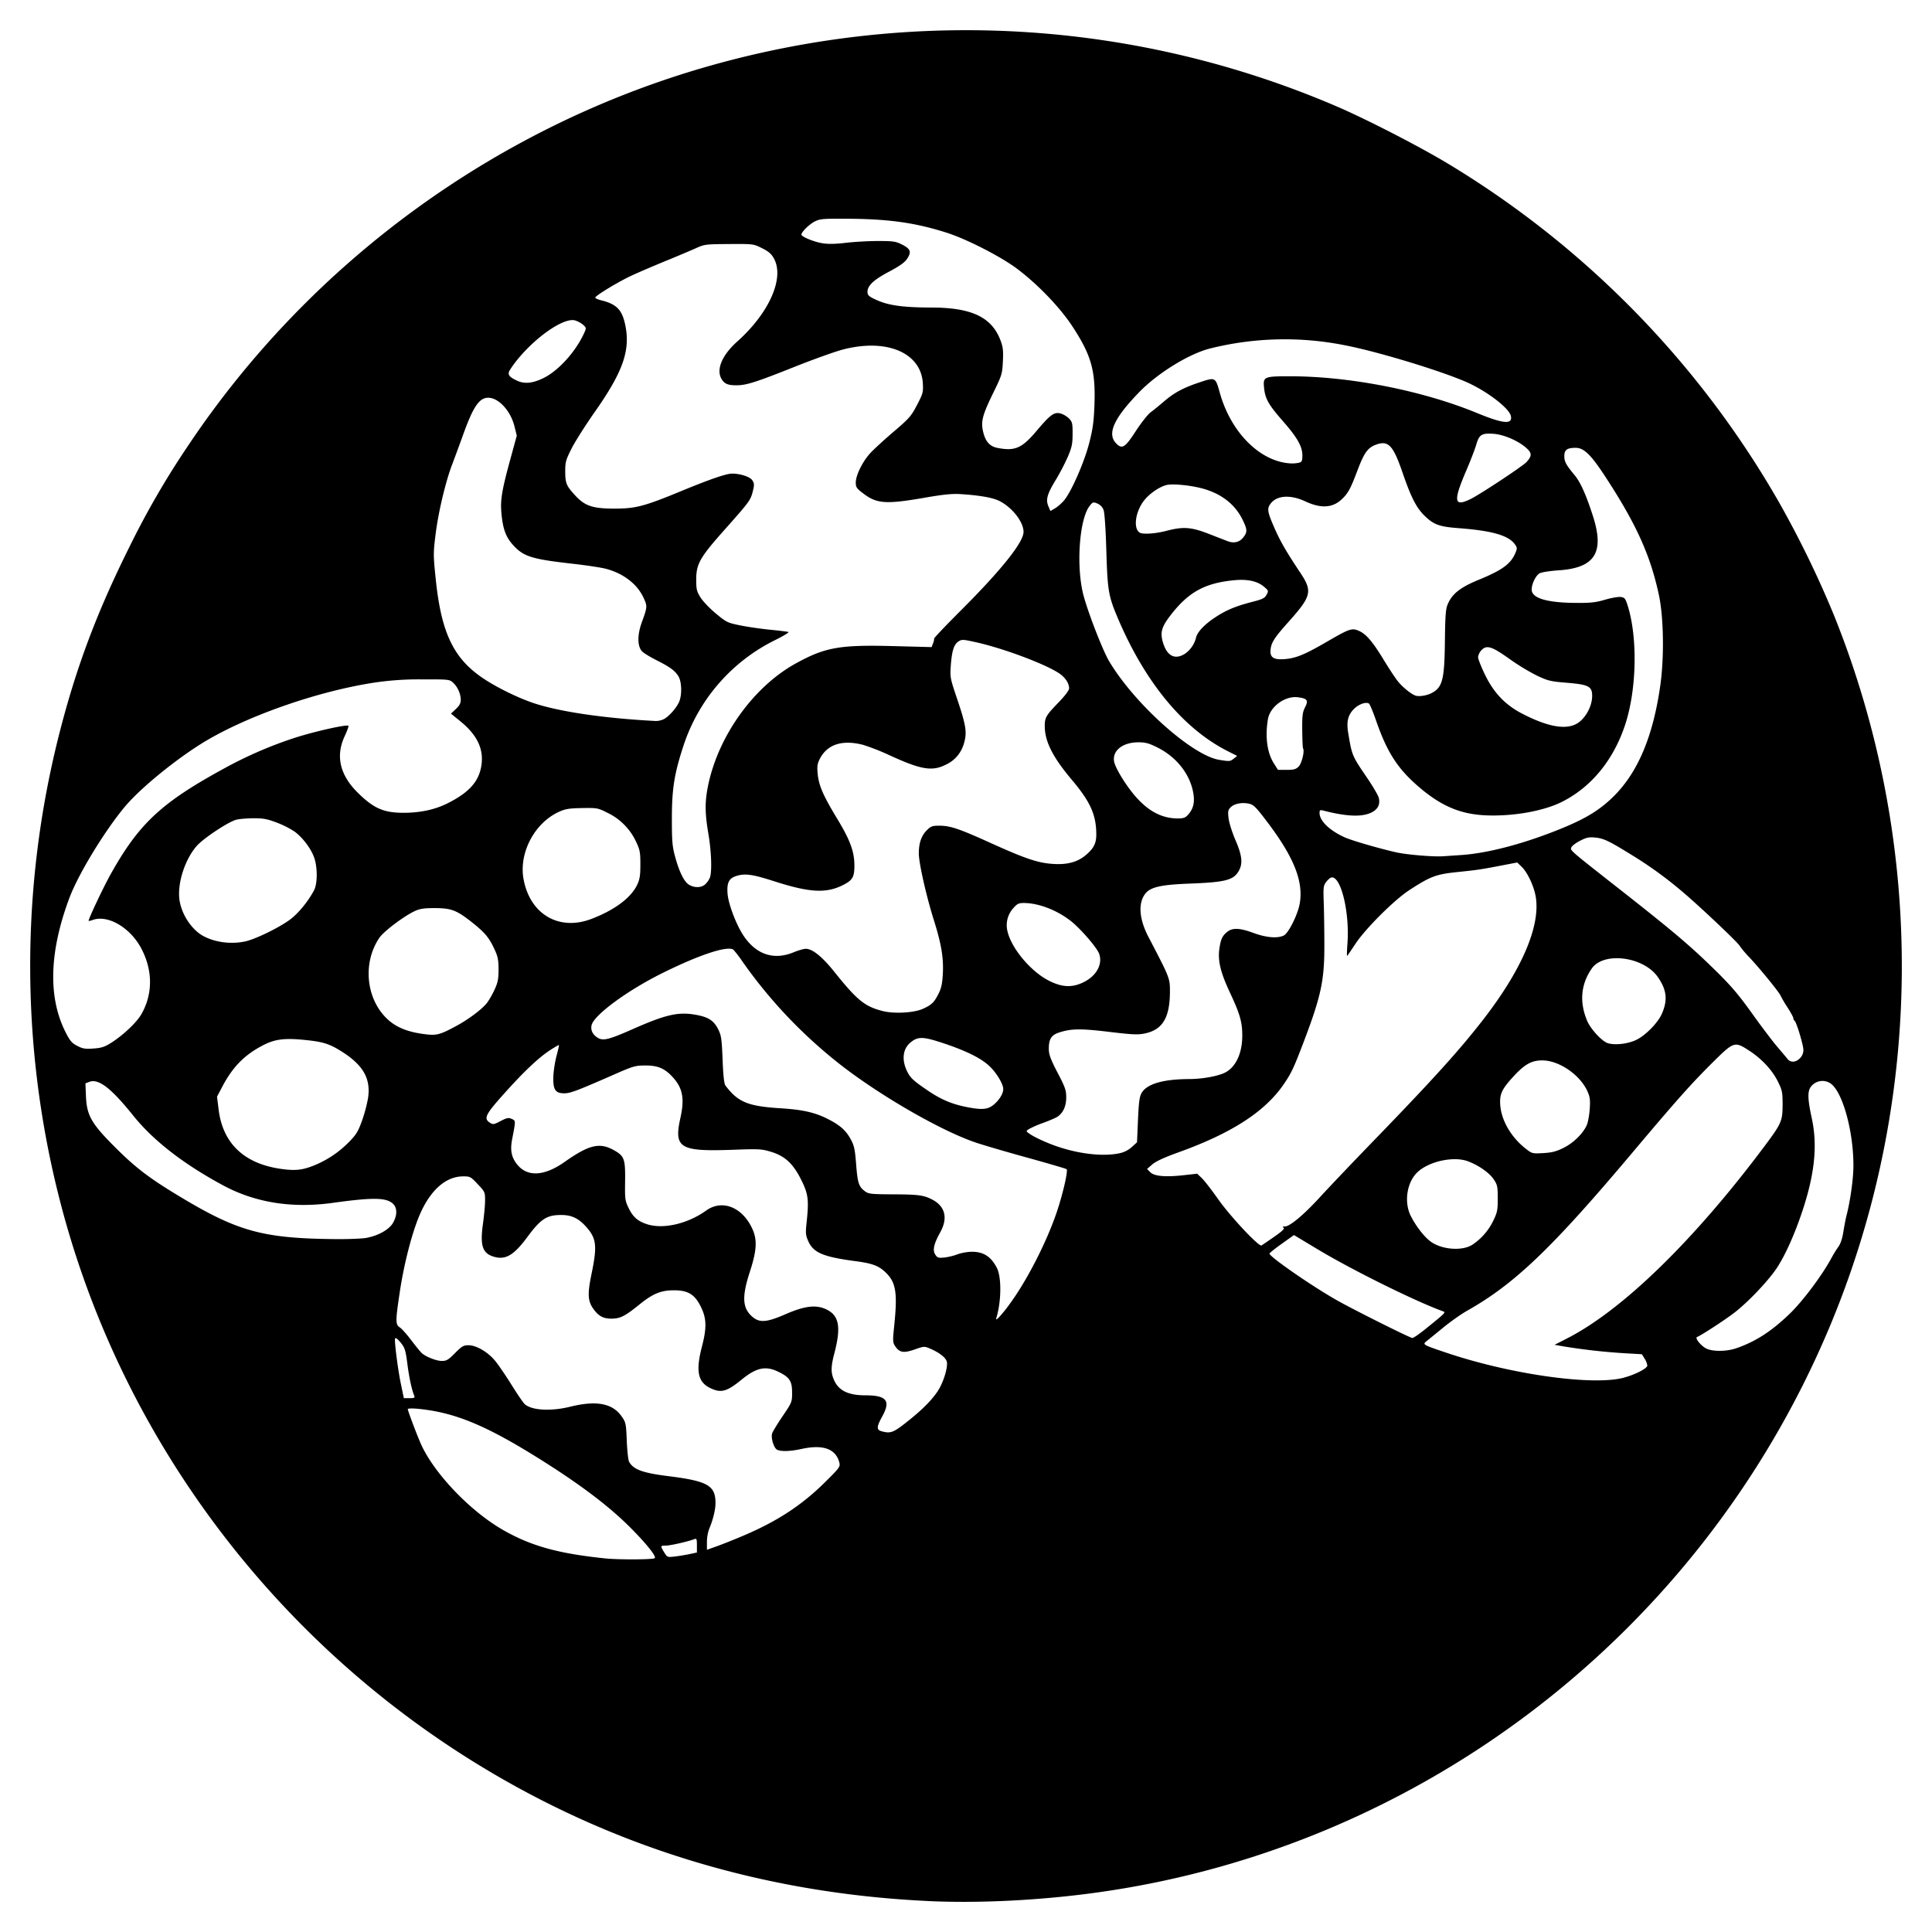 <svg xmlns="http://www.w3.org/2000/svg" width="64" height="64"><path d="M30.744 62.974c-5.536-.26-10.638-1.838-15.197-4.701C8.744 54 3.831 47.237 1.919 39.513a31.183 31.183 0 0 1 .018-15.1c.565-2.251 1.262-4.115 2.356-6.306a27.806 27.806 0 0 1 1.89-3.272C10.273 8.68 16.497 4.147 23.586 2.16a31.12 31.12 0 0 1 20.666 1.353c.998.427 2.787 1.347 3.74 1.924a31.189 31.189 0 0 1 10.93 11.184 33.519 33.519 0 0 1 1.822 3.739c3.085 7.65 3.003 16.263-.226 23.808-4.272 9.983-13.482 17.04-24.18 18.524-1.867.26-3.902.362-5.594.283zM21.69 51.616c.06-.06-.29-.495-.83-1.034-.698-.696-1.642-1.41-2.964-2.239-1.801-1.13-2.83-1.555-4.044-1.674-.192-.018-.344-.015-.344.009 0 .052.286.813.425 1.132.422.969 1.624 2.236 2.722 2.867.927.534 1.836.787 3.4.948.442.045 1.587.04 1.635-.009zm1.158-.136l.238-.051v-.238c0-.208-.01-.234-.083-.206-.196.078-.798.215-.944.215-.187 0-.19.01-.056.225.1.163.105.165.355.136.139-.017.36-.053.49-.081zm1.803-.62c1.108-.474 1.907-.998 2.673-1.754.47-.464.513-.52.484-.641-.112-.47-.535-.625-1.26-.466-.367.081-.684.09-.808.023-.106-.056-.206-.385-.163-.535.016-.057.172-.314.346-.571.313-.463.316-.47.316-.79 0-.382-.087-.51-.474-.693-.414-.195-.716-.126-1.209.277-.486.397-.681.446-1.045.263-.396-.2-.466-.566-.259-1.363.164-.632.155-.94-.038-1.327-.204-.411-.429-.545-.91-.54-.415.003-.681.114-1.12.469-.481.389-.636.468-.924.47-.28.003-.445-.09-.621-.349-.169-.248-.178-.484-.042-1.142.192-.928.162-1.173-.19-1.562-.248-.275-.476-.381-.818-.381-.477 0-.675.129-1.12.73-.448.606-.724.768-1.113.651-.376-.112-.458-.366-.357-1.093.038-.272.07-.62.07-.773 0-.271-.008-.287-.244-.537-.234-.248-.254-.258-.486-.257-.608.002-1.147.515-1.498 1.426-.236.611-.465 1.531-.593 2.374-.152 1.01-.152 1.105-.002 1.204.064.042.24.24.39.44.152.2.307.388.346.42.153.125.482.25.653.25.156 0 .216-.035.438-.26.228-.23.28-.26.449-.26.25 0 .622.214.864.497.103.12.35.48.55.8.199.32.4.614.447.655.236.207.866.242 1.507.084.87-.215 1.402-.113 1.706.326.136.196.144.234.167.806.013.33.048.643.078.696.15.258.449.366 1.32.475 1.284.161 1.543.311 1.541.894 0 .213-.088.569-.208.845a1.337 1.337 0 0 0-.076.438v.26l.344-.123c.189-.068.589-.228.889-.356zm5.342-3.719c.527-.411.862-.742 1.073-1.062.186-.282.343-.794.298-.974-.033-.13-.247-.298-.54-.425-.205-.088-.207-.088-.531.025-.368.127-.499.102-.646-.121-.074-.114-.076-.175-.026-.66.114-1.095.06-1.439-.276-1.766-.232-.226-.443-.306-.995-.379-1.082-.143-1.404-.279-1.576-.666-.085-.193-.092-.265-.056-.601.082-.763.058-.954-.172-1.419-.271-.546-.54-.796-1.005-.938-.31-.094-.395-.099-1.263-.067-1.769.063-1.96-.054-1.737-1.064.139-.632.075-.976-.247-1.332-.27-.299-.495-.397-.915-.396-.333 0-.399.019-1.043.302-1.216.533-1.44.618-1.64.619-.298.001-.377-.116-.366-.538.005-.186.052-.498.104-.693.052-.194.089-.36.082-.367-.008-.008-.14.069-.294.169-.384.25-.88.72-1.545 1.465-.6.672-.66.798-.45.937.105.068.13.064.357-.054.21-.109.262-.119.368-.07.135.06.134.045.013.676-.072.373-.02.61.181.85.338.403.894.366 1.558-.102.817-.575 1.166-.656 1.647-.38.335.191.367.285.356 1.055-.008.564 0 .613.122.863.145.296.311.437.632.534.534.16 1.332-.03 1.93-.46.528-.379 1.194-.12 1.526.593.173.372.155.72-.076 1.431-.273.839-.25 1.214.092 1.502.232.196.473.176 1.086-.092.642-.28 1.018-.324 1.36-.158.419.202.487.585.26 1.453-.118.45-.12.647-.005.897.154.341.473.494 1.032.494.702 0 .846.177.563.692-.194.352-.199.45-.026.498.289.08.381.048.79-.27zm-16.272-.908c-.082-.2-.167-.593-.227-1.059-.055-.43-.084-.527-.203-.675-.144-.18-.21-.217-.209-.115.004.245.111 1.045.195 1.446l.101.486h.189c.16 0 .183-.012.154-.083zm40.084-.6c.38-.104.765-.306.765-.399a.606.606 0 0 0-.09-.226l-.09-.147-.585-.034a20.032 20.032 0 0 1-1.992-.223l-.316-.055.41-.21c1.836-.936 4.21-3.247 6.545-6.37.561-.75.598-.834.599-1.373 0-.416-.012-.476-.158-.772-.186-.377-.536-.753-.955-1.024-.479-.31-.501-.302-1.219.41-.698.693-1.19 1.246-2.646 2.975-2.669 3.17-3.9 4.348-5.474 5.235-.194.11-.553.363-.798.564-.245.2-.492.402-.549.447-.135.109-.12.117.673.384 2.146.721 4.864 1.1 5.88.819zm3.71-.97c.638-.22 1.16-.556 1.766-1.138.438-.422 1.074-1.27 1.388-1.852.064-.119.167-.286.229-.371.072-.1.132-.278.166-.498.03-.189.076-.428.103-.533.127-.492.23-1.229.23-1.653.002-1.165-.37-2.486-.771-2.736a.476.476 0 0 0-.6.074c-.157.157-.158.394-.008 1.09.195.898.097 1.852-.32 3.096-.256.764-.564 1.448-.84 1.865-.286.43-.964 1.142-1.416 1.486-.321.246-1.11.758-1.224.796-.085.029.128.296.307.384.21.104.673.1.99-.01zm-10.302-.632c.675-.545.687-.557.591-.591-.907-.327-3.009-1.367-4.153-2.054l-.787-.473-.406.29c-.223.158-.405.305-.405.324 0 .104 1.391 1.068 2.228 1.543.542.308 2.426 1.25 2.505 1.253.035.001.227-.13.427-.292zm-13.788-.804c.585-.786 1.25-2.085 1.59-3.1.198-.592.371-1.35.318-1.396-.02-.018-.603-.189-1.294-.38-.69-.19-1.47-.419-1.73-.507-1.093-.373-2.967-1.44-4.308-2.451a16.028 16.028 0 0 1-3.387-3.513 4.492 4.492 0 0 0-.316-.418c-.191-.146-1.128.163-2.374.782-1.15.573-2.244 1.378-2.326 1.714-.04.165.037.321.21.424.177.104.372.054 1.157-.293 1.08-.477 1.495-.574 2.058-.477.438.074.622.192.77.488.1.202.116.318.144 1.003.022.55.05.8.097.861.417.55.746.684 1.85.751.679.042 1.1.135 1.493.33.437.216.638.39.803.692.116.214.141.33.18.823.048.627.088.751.29.9.122.092.198.1.924.104.837.003 1.019.026 1.294.166.442.224.542.616.279 1.091-.214.387-.26.593-.165.739.069.105.103.116.3.097.12-.012.316-.06.434-.105.117-.046.33-.084.474-.085.39-.003.638.157.833.535.156.301.15 1.095-.012 1.635-.026.087-.021.089.058.024a4.11 4.11 0 0 0 .356-.434zm15.352-1.996a1.99 1.99 0 0 0 .69-.794c.133-.275.148-.353.148-.738 0-.391-.012-.448-.132-.63-.144-.217-.495-.464-.853-.599-.475-.18-1.304.002-1.682.367-.346.335-.443.99-.214 1.443.164.325.417.657.63.827.36.288 1.07.35 1.413.124zm-6.566-.262c.269-.188.354-.271.308-.3-.045-.029-.032-.04.048-.041.164-.001.642-.403 1.17-.984.256-.28 1.002-1.065 1.658-1.743 2.05-2.116 2.901-3.055 3.7-4.077 1.304-1.67 1.937-3.131 1.78-4.108-.058-.358-.274-.818-.473-1.008l-.143-.137-.511.098c-.72.138-.78.147-1.48.22-.701.073-.886.143-1.592.604-.491.32-1.444 1.271-1.774 1.77-.138.209-.262.39-.275.403-.013.013-.009-.179.01-.426.074-1.028-.221-2.233-.533-2.172-.04.008-.119.075-.173.149-.092.122-.099.181-.08.687.01.304.02.937.02 1.407.003 1.182-.11 1.701-.72 3.296-.297.775-.373.934-.604 1.279-.62.924-1.724 1.644-3.499 2.283-.481.173-.759.301-.877.404l-.173.15.106.108c.132.135.507.167 1.127.097l.427-.048.154.147c.084.081.327.394.54.696.405.576 1.35 1.583 1.436 1.534.028-.016.219-.146.423-.288zm-30.073.037c.397-.073.757-.277.882-.499.143-.251.142-.496-.003-.632-.22-.207-.667-.213-1.998-.028-1.35.186-2.565-.008-3.628-.58-1.314-.708-2.314-1.484-2.98-2.314-.728-.907-1.147-1.23-1.448-1.116l-.133.05.017.416c.026.65.177.915.983 1.719.674.67 1.116 1.007 2.11 1.606 1.937 1.169 2.773 1.398 5.179 1.419.42.004.879-.015 1.02-.04zM10.4 38.608a3.4 3.4 0 0 0 1.158-.775c.239-.243.305-.35.43-.697a4.92 4.92 0 0 0 .202-.748c.098-.631-.138-1.075-.805-1.512-.434-.284-.645-.357-1.208-.418-.733-.08-1.062-.042-1.47.171-.611.318-.998.712-1.345 1.371l-.173.328.053.425c.14 1.145.871 1.82 2.138 1.978.422.053.65.025 1.02-.123zm26.679-.404a.881.881 0 0 0 .416-.209l.17-.155.032-.74c.026-.593.05-.77.12-.893.173-.302.717-.46 1.59-.462.422-.001.95-.098 1.177-.215.357-.184.569-.644.568-1.23 0-.442-.08-.717-.4-1.401-.319-.677-.415-1.07-.359-1.466.047-.327.098-.435.268-.569.174-.137.413-.125.87.044.418.153.792.184.997.081.157-.079.46-.686.526-1.051.13-.725-.182-1.524-1.048-2.674-.397-.526-.472-.603-.63-.64-.232-.053-.488-.003-.611.12-.085.085-.094.134-.067.363.017.145.119.468.226.717.23.532.254.797.097 1.052-.175.283-.455.351-1.623.395-.916.034-1.273.112-1.445.317-.258.307-.225.846.09 1.447.72 1.38.715 1.37.712 1.839-.006.844-.247 1.239-.833 1.361-.225.047-.406.04-1.178-.053-.952-.114-1.26-.11-1.668.024-.255.084-.34.227-.332.567.003.164.07.341.29.762.252.482.286.58.286.817 0 .293-.103.519-.294.643-.06.039-.269.129-.464.2a3.527 3.527 0 0 0-.468.202c-.107.068-.108.074-.023.137.171.13.614.333.997.46.73.241 1.493.32 2.011.21zm14.713-.178c.332-.164.656-.483.776-.764.038-.091.08-.327.094-.525.02-.296.008-.398-.073-.58-.243-.55-.941-1.03-1.5-1.03-.362 0-.591.132-.984.565-.365.404-.435.564-.406.928.04.503.363 1.054.832 1.423.221.173.227.175.588.155.287-.016.43-.052.673-.172zm-18.902-1.41c.198-.152.344-.38.344-.54 0-.178-.25-.58-.496-.795-.285-.25-.767-.484-1.5-.727-.668-.222-.834-.224-1.084-.014-.253.213-.29.585-.096.967.106.208.212.304.692.629.421.285.78.437 1.251.532.502.101.703.09.889-.053zm26.733-1.558a.384.384 0 0 0 .117-.272c.001-.167-.237-.952-.297-.978-.02-.009-.035-.043-.035-.076s-.088-.195-.195-.36a3.772 3.772 0 0 1-.225-.383c-.041-.11-.674-.887-1.026-1.263a3.513 3.513 0 0 1-.334-.395c-.063-.117-1.335-1.32-1.906-1.8a13.128 13.128 0 0 0-1.704-1.23c-.73-.45-.891-.527-1.174-.556-.202-.02-.288-.003-.49.1-.135.067-.267.164-.294.214-.058.109-.113.06 1.658 1.45 1.7 1.336 2.275 1.822 3.075 2.606.545.533.791.821 1.24 1.448.307.43.684.928.837 1.107.152.179.309.365.348.413.1.123.268.113.405-.025zm-55.954-.505c.4-.25.857-.681 1.015-.957.383-.67.38-1.456-.007-2.184-.364-.682-1.096-1.113-1.596-.94-.08.029-.146.042-.146.031 0-.075.481-1.093.718-1.52.94-1.69 1.678-2.382 3.746-3.513a13.658 13.658 0 0 1 2.32-1.014c.644-.213 1.77-.468 1.824-.413.013.013-.044.171-.128.35-.303.654-.155 1.284.44 1.87.526.518.857.662 1.517.662.544 0 1.031-.104 1.441-.308.7-.348 1.032-.704 1.125-1.208.105-.564-.111-1.044-.68-1.509l-.319-.26.162-.153c.119-.111.162-.193.162-.302 0-.2-.102-.43-.252-.569-.12-.11-.14-.113-1.014-.11a9.888 9.888 0 0 0-1.555.1c-1.941.289-4.38 1.15-5.808 2.052-.925.585-2.018 1.49-2.502 2.07-.678.815-1.538 2.231-1.833 3.017-.666 1.779-.712 3.282-.134 4.433.15.3.21.372.391.466.18.095.263.109.535.09.26-.017.37-.051.578-.181zm50.543-.11c.302-.147.708-.562.838-.857.2-.453.165-.791-.13-1.217-.468-.679-1.79-.854-2.188-.289-.366.522-.419 1.122-.151 1.746.116.27.49.672.681.731.24.074.672.023.95-.113zm-39.1-.455c.419-.226.865-.563 1.026-.773a2.87 2.87 0 0 0 .247-.436c.107-.233.13-.35.13-.662 0-.313-.023-.43-.13-.662-.18-.39-.316-.556-.735-.89-.52-.413-.694-.48-1.24-.483-.357-.001-.495.019-.664.096-.354.162-1.03.67-1.177.885-.572.838-.443 2.058.286 2.716.27.245.624.393 1.112.465.485.071.575.051 1.145-.256zm15.451-.566c.293-.13.38-.212.525-.499.092-.18.126-.334.144-.651.03-.538-.046-.997-.301-1.806-.248-.788-.495-1.883-.494-2.198 0-.338.085-.584.26-.76.139-.138.186-.156.414-.156.366 0 .651.096 1.699.57 1.15.521 1.57.663 2.062.696.484.033.824-.059 1.103-.297.257-.22.341-.386.341-.674 0-.65-.194-1.085-.808-1.812-.636-.753-.899-1.276-.899-1.786 0-.279.043-.353.457-.78.215-.224.35-.402.35-.465 0-.167-.124-.356-.317-.49-.442-.305-1.838-.83-2.75-1.035-.453-.101-.488-.103-.601-.028-.15.097-.218.32-.253.816-.026.365-.018.408.213 1.09.294.872.33 1.105.226 1.462a1.098 1.098 0 0 1-.608.715c-.45.224-.815.163-1.841-.307a7.62 7.62 0 0 0-.891-.352c-.692-.18-1.191-.018-1.437.464-.081.159-.094.247-.071.488.036.391.179.721.643 1.488.436.72.574 1.095.574 1.559 0 .38-.061.484-.374.643-.558.283-1.11.253-2.27-.12-.745-.24-.993-.273-1.29-.171-.228.078-.296.228-.267.585.027.33.274.988.506 1.35.42.654 1.012.86 1.68.586.156-.065.339-.117.405-.117.22 0 .542.259.947.765.751.939 1.008 1.147 1.6 1.297.377.096 1.026.061 1.323-.07zm5.303-.871c.443-.207.666-.59.548-.947-.068-.207-.635-.861-.962-1.111-.466-.356-1.056-.578-1.537-.58-.166 0-.22.025-.342.164a.84.84 0 0 0-.196.784c.136.569.781 1.332 1.378 1.63.423.212.746.23 1.111.06zM8.112 31.188c.33-.067 1.124-.451 1.49-.722.278-.204.612-.612.804-.98.112-.217.115-.745.005-1.067-.098-.29-.369-.656-.636-.86a2.992 2.992 0 0 0-.59-.303c-.326-.125-.458-.15-.773-.15-.21 0-.468.021-.575.046-.255.058-1.1.617-1.324.875-.387.445-.638 1.222-.57 1.764.06.483.4 1.005.792 1.216.389.21.906.278 1.377.181zm11.486-.75c.778-.3 1.313-.703 1.516-1.142.079-.17.1-.307.099-.664 0-.407-.015-.48-.152-.77a2 2 0 0 0-.937-.937c-.321-.161-.343-.165-.843-.157-.432.008-.552.028-.768.126-.81.371-1.33 1.363-1.169 2.233.216 1.164 1.179 1.725 2.254 1.311zm3.767-1.147a.697.697 0 0 0 .15-.216c.075-.194.051-.873-.05-1.462-.117-.689-.118-1.066-.004-1.612.344-1.642 1.513-3.262 2.906-4.027.967-.532 1.45-.618 3.226-.571l1.268.033.047-.125a.412.412 0 0 0 .037-.16c-.006-.018.394-.439.89-.934 1.346-1.346 2.071-2.256 2.071-2.597 0-.332-.377-.813-.804-1.027-.215-.107-.646-.184-1.268-.224-.294-.019-.568.008-1.224.122-1.255.217-1.562.196-2.001-.135-.233-.176-.26-.214-.26-.372 0-.24.225-.697.48-.973.114-.125.463-.445.774-.71.52-.445.584-.518.775-.887.197-.377.208-.42.192-.716-.058-1.021-1.214-1.503-2.671-1.113-.261.07-.976.327-1.589.571-1.249.498-1.577.603-1.892.607-.29.003-.407-.04-.504-.19-.205-.311-.008-.798.51-1.261 1.059-.948 1.568-2.1 1.214-2.748-.085-.154-.175-.233-.394-.342-.285-.142-.286-.143-1.091-.138-.77.005-.819.01-1.09.134-.157.07-.616.265-1.02.43-.404.166-.905.381-1.114.478-.44.204-1.21.67-1.21.732 0 .024.091.065.202.092.482.118.67.299.775.743.206.876-.033 1.586-.996 2.957-.302.43-.645.971-.763 1.202-.19.376-.213.454-.213.744 0 .41.032.49.326.812.325.356.588.443 1.333.44.679-.001.97-.079 2.205-.589.936-.386 1.472-.57 1.662-.57.276 0 .595.105.671.221.068.104.07.149.017.363-.075.3-.106.342-.945 1.286-.81.91-.93 1.124-.93 1.642 0 .317.016.387.142.59.078.126.307.365.508.532.35.29.387.308.8.392.239.05.682.114.985.144.303.03.582.065.619.076.036.01-.168.135-.455.276a5.979 5.979 0 0 0-3.02 3.488c-.306.934-.385 1.432-.385 2.416 0 .768.014.926.11 1.275.139.51.305.837.47.926.187.102.403.092.528-.025zm25.041-.967c.901-.06 2.139-.391 3.377-.903.79-.327 1.246-.614 1.694-1.064.793-.798 1.289-1.991 1.524-3.662.131-.937.11-2.255-.05-2.995-.283-1.316-.756-2.357-1.777-3.916-.476-.727-.705-.949-.978-.949-.286 0-.376.066-.376.275.001.185.056.287.344.634.193.234.381.655.606 1.357.386 1.205.064 1.712-1.14 1.792-.273.018-.554.061-.623.096-.147.075-.303.431-.261.598.062.247.557.379 1.454.385.486.004.658-.015.961-.103.203-.06.436-.102.517-.094.126.013.158.044.214.204.362 1.05.338 2.823-.054 4.02-.385 1.174-1.121 2.074-2.098 2.564-.608.306-1.629.486-2.523.446-.86-.038-1.511-.322-2.274-.992-.662-.582-1.002-1.118-1.36-2.15-.1-.287-.205-.538-.232-.558-.093-.068-.33.013-.489.166-.209.203-.265.427-.201.805.127.757.124.75.638 1.505.19.28.36.573.377.65.05.223-.04.388-.268.491-.314.143-.813.12-1.566-.073-.114-.029-.13-.02-.13.079 0 .262.338.586.843.81.238.106 1.14.368 1.694.492.352.08 1.247.154 1.565.13l.592-.04zm-9.067-1.316c.186-.198.243-.409.194-.717-.1-.627-.546-1.204-1.179-1.523-.293-.147-.402-.178-.643-.178-.515 0-.86.268-.807.625.034.226.425.857.756 1.219.418.457.84.671 1.338.678.191.002.261-.02.341-.104zm3.68-1.614c.103-.103.203-.512.147-.603-.013-.02-.025-.293-.028-.604-.004-.484.01-.593.094-.758.117-.23.075-.29-.23-.33-.43-.059-.932.308-1.001.73-.096.583-.025 1.107.196 1.456l.138.218h.288c.236 0 .307-.02.396-.109zm-2.147-.265l.11-.089-.306-.154c-1.464-.739-2.725-2.257-3.63-4.37-.327-.765-.357-.937-.397-2.267-.022-.743-.058-1.267-.093-1.359a.379.379 0 0 0-.204-.21c-.136-.056-.152-.052-.252.073-.355.446-.461 2.072-.196 3.013.177.63.633 1.793.837 2.137.833 1.404 2.74 3.115 3.64 3.266.344.058.373.056.49-.04zm11.454-1.22c.24-.194.413-.546.416-.844.004-.329-.11-.388-.856-.449-.517-.042-.61-.064-.97-.234a7.279 7.279 0 0 1-.908-.551c-.589-.42-.762-.475-.932-.294a.419.419 0 0 0-.113.232c0 .06.104.323.23.583.292.601.671.998 1.228 1.287.913.473 1.543.563 1.905.27zm-30.335-.087c.17-.088.424-.377.508-.578.098-.233.084-.663-.026-.842-.118-.19-.277-.306-.742-.54-.206-.104-.417-.234-.467-.29-.152-.169-.154-.54-.004-.954.186-.515.188-.537.06-.813-.21-.457-.667-.81-1.248-.963-.155-.041-.655-.117-1.111-.168-1.37-.155-1.63-.239-1.986-.643-.223-.253-.32-.527-.365-1.035-.04-.429.017-.767.295-1.781l.214-.783-.075-.303c-.127-.518-.525-.953-.872-.953-.297 0-.497.295-.836 1.24-.116.322-.276.756-.356.965-.218.57-.46 1.585-.55 2.315-.078.616-.078.692.002 1.467.187 1.838.606 2.689 1.653 3.36.452.29 1.106.606 1.597.77.852.285 2.357.505 4.043.591a.621.621 0 0 0 .266-.062zm25.42-.857c.372-.187.438-.436.453-1.708.01-.844.026-1.081.09-1.232.148-.355.414-.566 1.045-.825.778-.32 1.052-.524 1.206-.895.058-.142.055-.169-.03-.284-.215-.288-.759-.442-1.845-.524-.665-.05-.841-.116-1.162-.435-.254-.253-.433-.608-.704-1.397-.315-.918-.473-1.085-.884-.934-.273.1-.392.267-.617.865-.228.606-.314.76-.533.959-.305.274-.681.291-1.192.053-.487-.226-.93-.201-1.14.066-.133.169-.118.272.112.799.203.463.391.79.874 1.515.397.598.357.764-.384 1.594-.502.561-.598.715-.613.972-.014.235.124.312.494.278.36-.033.653-.155 1.363-.567.77-.447.84-.47 1.082-.362.234.105.45.36.822.973.159.26.355.56.437.666.167.218.486.475.628.507.124.028.35-.01.498-.084zm-8.167-1.302a.917.917 0 0 0 .373-.529c.041-.192.27-.438.624-.674.372-.247.684-.378 1.241-.522.34-.087.413-.123.474-.236.07-.129.068-.136-.087-.268-.216-.182-.54-.254-.967-.215-.962.09-1.5.374-2.078 1.101-.344.433-.402.619-.3.961.132.447.39.583.72.382zm1.927-3.844c.155-.184.154-.27-.008-.601-.245-.502-.688-.853-1.294-1.026-.409-.116-1.03-.178-1.234-.123-.271.073-.62.33-.787.58-.25.375-.298.865-.095.994.101.065.524.037.886-.058.566-.148.823-.128 1.438.113.291.114.561.219.6.233.197.072.373.032.494-.112zm-5.935-1.227c.239-.27.678-1.264.844-1.91.122-.475.154-.708.175-1.272.041-1.131-.104-1.645-.734-2.604-.412-.627-1.15-1.394-1.83-1.904-.542-.406-1.667-.981-2.33-1.193-1.041-.331-1.908-.454-3.277-.463-.827-.005-.922.003-1.096.092-.181.092-.44.347-.44.433 0 .07.408.24.693.286.195.032.428.028.776-.013.274-.033.754-.06 1.067-.06.518 0 .59.012.806.122.278.143.31.241.155.473-.078.117-.253.24-.606.427-.523.277-.728.48-.7.699.01.088.082.14.345.253.387.166.873.228 1.792.23 1.312.003 1.977.321 2.266 1.085.084.224.097.338.08.701-.022.416-.035.459-.312 1.025-.362.742-.42.955-.347 1.284.076.34.22.504.482.555.58.112.807.012 1.298-.57.453-.537.58-.628.793-.57a.718.718 0 0 1 .282.17c.103.109.115.163.113.51-.001.33-.025.44-.158.753a7.262 7.262 0 0 1-.395.759c-.29.475-.341.658-.25.878l.068.16.148-.086c.081-.048.213-.16.292-.25zm13.498-.071c.34-.173 1.72-1.086 1.836-1.217.184-.205.18-.298-.015-.47-.272-.239-.75-.443-1.087-.464-.387-.025-.469.027-.565.359-.043.15-.194.54-.335.869-.438 1.02-.404 1.211.166.923zm-5.698-1.194c.09-.024.107-.06.107-.238 0-.298-.165-.59-.641-1.134-.478-.545-.59-.741-.627-1.1-.039-.378-.012-.39.87-.39 1.968 0 4.38.474 6.183 1.217.884.364 1.194.388 1.118.087-.063-.25-.765-.791-1.412-1.087-.792-.362-2.901-1.009-4.021-1.232a10.187 10.187 0 0 0-4.528.094c-.693.174-1.729.811-2.34 1.439-.854.878-1.084 1.393-.765 1.711.194.194.29.133.642-.41.18-.276.402-.558.494-.626.092-.067.295-.232.451-.367.327-.28.628-.443 1.132-.612.57-.192.56-.197.712.343.374 1.329 1.361 2.297 2.376 2.33.079.002.19-.01.25-.025zm-25.035-2.802c.495-.24 1.068-.873 1.349-1.49.076-.167.076-.174-.03-.273a.778.778 0 0 0-.268-.147c-.426-.122-1.587.755-2.151 1.625-.104.16-.053.241.234.373.244.112.51.085.866-.088z"/></svg>